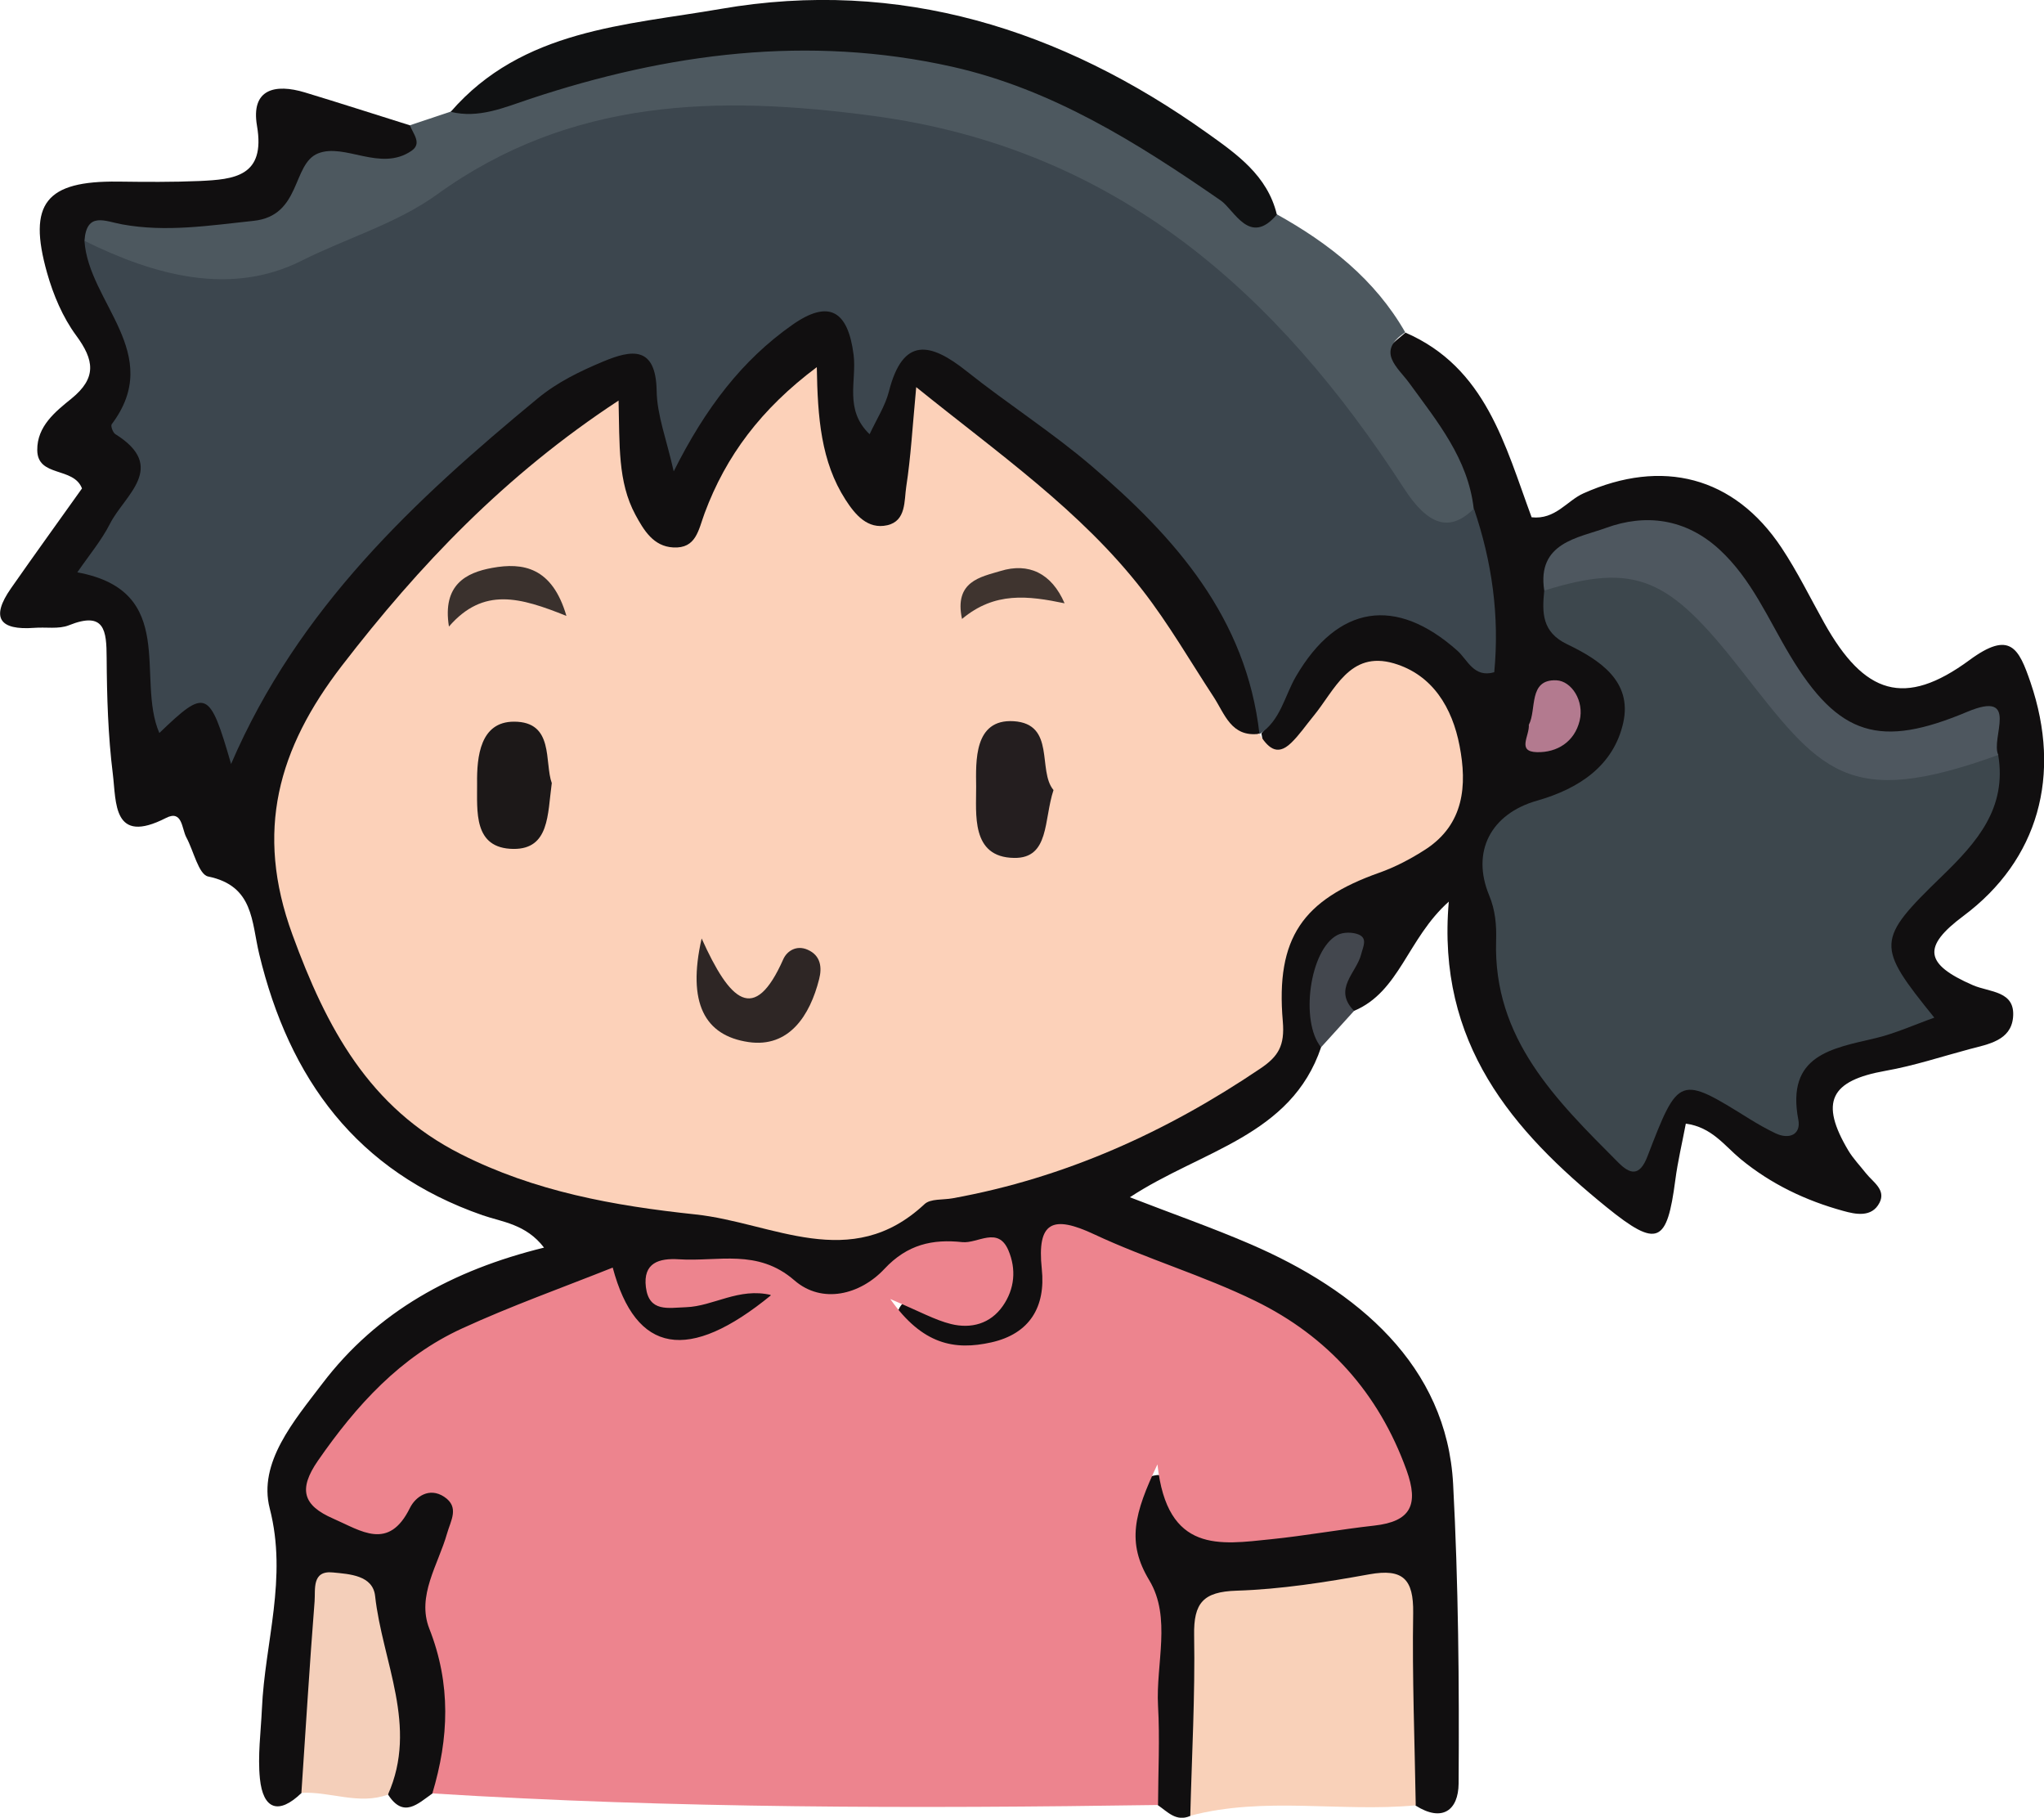 <?xml version="1.0" encoding="UTF-8"?>
<svg id="Layer_2" data-name="Layer 2" xmlns="http://www.w3.org/2000/svg" viewBox="0 0 174.97 155.56">
  <defs>
    <style>
      .cls-1 {
        fill: #ed848e;
      }

      .cls-2 {
        fill: #fcd1b9;
      }

      .cls-3 {
        fill: #3f342f;
      }

      .cls-4 {
        fill: #4e575f;
      }

      .cls-5 {
        fill: #241e1f;
      }

      .cls-6 {
        fill: #1c1818;
      }

      .cls-7 {
        fill: #43474e;
      }

      .cls-8 {
        fill: #4d585f;
      }

      .cls-9 {
        fill: #101112;
      }

      .cls-10 {
        fill: #f9d1b9;
      }

      .cls-11 {
        fill: #2e2625;
      }

      .cls-12 {
        fill: #3c464e;
      }

      .cls-13 {
        fill: #b37a8f;
      }

      .cls-14 {
        fill: #f4cfba;
      }

      .cls-15 {
        fill: #3d474d;
      }

      .cls-16 {
        fill: #110f10;
      }

      .cls-17 {
        fill: #3a312d;
      }
    </style>
  </defs>
  <g id="Layer_1-2" data-name="Layer 1">
    <g>
      <path class="cls-16" d="M120.3,28.46c6.9,2.99,8.53,9.65,10.81,15.81,2.04,.22,3.02-1.42,4.44-2.05,6.73-3.01,12.89-1.46,16.95,4.65,1.37,2.06,2.46,4.3,3.67,6.46,3.42,6.1,6.86,7.25,12.42,3.16,3.48-2.56,4.22-1.03,5.23,1.92,2.7,7.93,.66,15.19-5.74,19.97-3.53,2.63-3.36,4.12,.8,5.93,1.46,.63,3.66,.47,3.44,2.77-.19,1.97-2.12,2.28-3.71,2.7-2.4,.64-4.77,1.43-7.21,1.86-4.73,.84-5.65,2.67-3.18,6.82,.42,.7,1.01,1.31,1.52,1.96,.6,.75,1.72,1.4,1.15,2.51-.66,1.29-2.06,.99-3.1,.7-3.21-.88-6.18-2.29-8.79-4.44-1.37-1.13-2.46-2.73-4.69-3.03-.31,1.64-.69,3.22-.9,4.83-.71,5.39-1.5,5.87-5.88,2.32-8.04-6.52-14.57-14.02-13.51-26.15-3.55,3.17-4.2,7.71-8.11,9.35-2.87-.52-.88-2.6-1.41-3.85-2.1,1.89-1.34,4.52-1.41,6.96-2.57,7.61-10.23,8.81-16.37,12.84,3.66,1.42,7.01,2.59,10.26,3.99,9.23,3.96,16.87,10.41,17.41,20.55,.45,8.46,.53,17.09,.47,25.64-.02,2.27-1.39,3.33-3.68,1.88-2.61-3.21-1.42-7.01-1.51-10.55-.19-7.49-.07-7.49-7.28-6.95-.5,.04-.99,.04-1.49,.08-6.7,.56-7.19,1.2-7.41,7.79-.12,3.54,1.08,7.35-1.61,10.52-1.2,.52-1.93-.36-2.77-.93-1.74-1.77-1.26-4.03-1.31-6.15-.12-4.97,.45-9.98-1.58-14.76-.52-1.22-.39-2.64-.04-3.94,.38-1.47,.89-2.97,2.59-3.35,1.45-.33,1.85,1.04,2.61,1.88,2.36,2.64,14.47,2.92,16.89,.46,1.34-1.36,.63-2.82,.08-4.18-2.1-5.15-5.89-8.8-10.61-11.51-3.91-2.24-8.18-3.69-12.34-5.37-3.16-1.28-4.67-.87-5.34,2.98-.93,5.38-7.28,7.5-11.73,4.35-.97-.68-2.01-1.42-1.41-2.81,.5-1.15,1.6-.99,2.59-.79,1.96,.4,3.99,1.13,5.27-1.23,.34-.63,.21-1.44-.41-1.77-1.92-1.03-3.89-.39-5.8,.12-1.3,.35-2.34,1.25-3.48,1.93-2.49,1.48-5.13,1.77-7.56,.19-2.91-1.89-5.91-1.78-9.08-.93,1.52,.82,3.16,.09,4.75,.11,1.16,.01,2.52-.04,2.86,1.36,.25,1.05-.66,1.79-1.46,2.42-3.79,3.01-8.68,2.82-11.95-.8-1.34-1.48-2.53-1.86-4.33-1.31-7.33,2.25-13.75,5.87-18.45,12.1-1.09,1.44-2.46,3.05-.64,4.83,1.53,1.49,3.26,1.37,4.96,.09,1.36-1.03,2.82-2.02,4.47-.58,1.55,1.35,1.02,3.05,.44,4.62-1.27,3.41-1.16,6.72-.28,10.26,.92,3.71,1.31,7.61-1.8,10.78-1.25,.88-2.48,2.16-3.8,.1-1.05-4.44-.08-9.2-2.08-13.5-.46-1-.36-2.32-1.96-2.94-1.86,2.92-1.53,6.22-1.74,9.44-.16,2.35,.8,5.02-1.62,6.85-1.98,1.92-3.3,1.4-3.57-1.21-.2-1.97,.08-3.98,.17-5.97,.25-5.7,2.21-11.18,.67-17.16-1.01-3.92,2.09-7.51,4.5-10.68,4.69-6.17,11.14-9.71,18.98-11.64-1.54-2.02-3.62-2.2-5.26-2.77-10.78-3.75-16.55-11.68-19.12-22.35-.67-2.78-.46-5.84-4.37-6.64-.82-.17-1.24-2.19-1.87-3.35-.4-.75-.33-2.38-1.74-1.66-4.57,2.34-4.25-1.34-4.55-3.75-.41-3.29-.51-6.63-.53-9.95-.01-2.34-.16-4.02-3.23-2.79-.88,.35-1.98,.14-2.97,.22-2.97,.22-3.75-.86-1.99-3.38,1.99-2.85,4.03-5.67,6.08-8.55-.72-1.88-3.81-.93-3.83-3.28-.02-2.05,1.56-3.3,2.93-4.41,2.19-1.78,1.94-3.31,.4-5.4-1.15-1.56-1.96-3.48-2.49-5.36-1.68-5.95-.09-7.88,6.07-7.81,2.33,.03,4.66,.05,6.99-.05,2.94-.14,5.66-.37,4.91-4.72-.54-3.16,1.55-3.63,4.1-2.86,3.01,.91,6,1.88,9.01,2.82,2.9,2.75-.12,3.79-1.64,3.73-3.87-.15-6.19,1.64-8.83,4.17-2.53,2.42-6.44,2.17-9.94,2.32-1.9,.08-3.88-1.03-5.69,.31,2.27,5.5,3.06,11.28,3.75,17.12,.47,3.97-2.03,6.49-4.03,9.64,4.55,1.69,4.8,5.81,5.48,9.67,.22,1.24-.52,3.1,2.2,1.71,1.94-.99,2.76,1.1,3.51,2.91,5.49-11.9,14.97-20.2,24.49-28.46,.75-.65,1.58-1.22,2.42-1.76,7.34-4.71,9.43-3.89,11.42,4.85,1.65-3.01,3.56-5.46,5.87-7.56,2.09-1.9,4.21-4.26,7.36-3.26,3.55,1.13,2.53,4.59,3,7.48,1.46-1.5,1.36-4.19,3.77-4.6,2.39-.41,4.07,1.09,5.85,2.31,9.38,6.47,18.38,13.28,23.1,24.2,.99,2.29,2.27,4.51,.9,7.08-3.19,2-4.15-.83-5.26-2.65-4.74-7.75-10.45-14.61-17.83-19.99-1.57-1.15-2.83-2.81-5-3.21-1.23,1.93-.69,4.25-1.59,6.21-1.61,3.48-3.92,3.89-6.44,.94-2.12-2.47-2.86-5.55-3.25-9.42-3.28,2.84-5.4,5.69-7,8.97-.96,1.97-1.84,4.16-4.58,3.81-2.46-.31-3.48-2.28-4.38-4.33-.73-1.66-.36-3.66-1.81-5.44-7.37,4.46-13.09,10.6-18.34,17.25-.31,.39-.57,.83-.91,1.19-6.87,7.4-8.56,15.54-4.98,25.26,3.42,9.3,9.16,15.64,18.59,18.66,4.13,1.32,8.36,2.01,12.65,2.69,7.91,1.26,15.27,2.42,23.41-.77,7.56-2.96,15.42-5.12,22.53-9.2,2.75-1.58,4.42-3.5,4.66-7.01,.4-5.93,2.33-10.64,9.34-12.34,5.85-1.42,7.45-6.9,4.59-11.88-2.04-3.55-4.69-3.92-7.66-1.05-1.2,1.16-1.97,2.72-3.35,3.69-1.62,1.13-3.12,1.45-3.51-1.21,.24-.24,.43-.51,.52-.82,3.03-10.66,8.82-12.94,18.05-6.73,.53-4.15-.7-7.87-1.39-11.64-1.02-3.91-3.43-7.06-5.6-10.36-1.73-2.63-1.61-2.8,.76-4.75Z"/>
      <path class="cls-1" d="M37.01,153.48c1.42-4.73,1.61-9.35-.26-14.1-1.1-2.8,.76-5.47,1.52-8.15,.31-1.1,1.08-2.25-.24-3.13-1.29-.86-2.47,0-2.94,.95-1.82,3.7-4.18,1.95-6.57,.91-2.59-1.13-3-2.5-1.3-4.96,3.28-4.73,7.05-8.89,12.33-11.31,4.2-1.93,8.56-3.48,12.9-5.21,1.98,7.4,6.48,8.16,13.57,2.35-2.78-.67-4.95,.96-7.29,1.04-1.52,.05-3.17,.45-3.44-1.71-.26-2.09,1.12-2.5,2.83-2.39,3.34,.22,6.73-.94,9.88,1.8,2.37,2.06,5.64,1.23,7.7-.97,1.98-2.12,4.14-2.57,6.67-2.3,1.33,.14,3.06-1.39,3.95,.7,.69,1.62,.54,3.31-.48,4.77-1.07,1.53-2.72,1.96-4.43,1.54-1.38-.34-2.66-1.07-5.2-2.14,2.76,3.92,5.51,4.41,8.65,3.71,3.31-.74,4.66-3.07,4.32-6.28-.43-4.07,.94-4.63,4.48-2.97,4.5,2.11,9.33,3.52,13.79,5.7,6.2,3.03,10.56,7.87,12.95,14.48,1.07,2.97,.37,4.4-2.76,4.75-2.96,.33-5.91,.87-8.87,1.17-4.3,.44-8.87,1.25-9.69-6.41-2,4.22-2.65,6.69-.7,9.92,1.92,3.19,.55,7.14,.75,10.75,.16,2.82,.01,5.65,0,8.48-20.71,.31-41.42,.3-62.11-.99Z"/>
      <path class="cls-8" d="M7.23,20.61c.18-2.53,1.77-1.67,3.22-1.41,3.77,.69,7.47,.1,11.25-.3,4.1-.43,3.29-4.87,5.52-5.77,2.29-.92,5.34,1.6,8-.22,.94-.64,.13-1.46-.13-2.19,1.17-.39,2.33-.78,3.5-1.17,11.65-5.05,23.8-7.19,36.47-6.26,8.68,.64,16.39,4.02,23.71,8.48,3.53,2.15,6.71,4.88,10.53,6.57,4.47,2.49,8.4,5.57,10.99,10.1-2.54,1.67-.63,2.99,.36,4.36,2.39,3.29,5.01,6.45,5.5,10.71,.78,3.22-1.27,2.85-3.07,2.22-2.7-.94-3.83-3.51-5.4-5.66-7.93-10.89-16.97-20.68-29.95-25.48-11.39-4.21-23.25-5.59-35.32-3.31-3.93,.74-7.84,1.85-11.03,4.41-4.42,3.55-10.02,4.69-14.81,7.65-5.66,3.5-15.42,1.45-19.36-2.75Z"/>
      <path class="cls-10" d="M101.89,155.4c.13-5.15,.42-10.3,.33-15.45-.05-2.78,.78-3.73,3.63-3.82,3.8-.12,7.61-.72,11.36-1.4,2.89-.52,3.8,.41,3.76,3.3-.09,5.49,.13,10.98,.22,16.47-6.42,.6-12.93-.79-19.3,.89Z"/>
      <path class="cls-9" d="M109.3,18.36c-2.32,2.77-3.64-.4-4.8-1.2-7.13-4.93-14.43-9.53-22.99-11.45-12.29-2.75-24.33-1.17-36.16,2.76-2.19,.73-4.36,1.69-6.77,1.1C44.71,2.5,53.58,2.17,61.71,.76c15.27-2.64,29.13,1.72,41.62,10.62,2.53,1.8,5.17,3.64,5.97,6.98Z"/>
      <path class="cls-14" d="M25.8,153.43c.37-5.46,.7-10.93,1.13-16.39,.08-1.01-.26-2.66,1.57-2.47,1.42,.14,3.41,.24,3.61,2.01,.62,5.64,3.71,11.15,1.1,17-2.49,.91-4.93-.28-7.41-.15Z"/>
      <path class="cls-7" d="M113.09,89.63c-1.82-2.21-.98-8.37,1.39-9.61,.49-.26,1.29-.26,1.81-.05,.81,.33,.38,1.07,.23,1.69-.39,1.59-2.45,2.98-.61,4.85-.94,1.04-1.88,2.07-2.82,3.11Z"/>
      <path class="cls-2" d="M107.8,62.83c.69,1.05,1.46,1.97,2.72,.75,.71-.68,1.27-1.52,1.9-2.28,1.84-2.23,3.1-5.64,6.9-4.53,3.33,.98,5,3.82,5.62,7.05,.66,3.39,.39,6.72-2.91,8.87-1.24,.8-2.58,1.51-3.97,2-6.52,2.31-8.87,5.54-8.25,12.72,.18,2.08-.39,3-1.9,4.02-8.06,5.45-16.75,9.38-26.37,11.12-.82,.15-1.89,.02-2.4,.5-6.33,5.92-13,1.58-19.61,.88-6.99-.74-13.76-1.96-20.1-5.17-7.84-3.97-11.49-10.81-14.4-18.78-3.24-8.85-1.22-15.92,4.23-23,6.62-8.59,13.95-16.31,23.69-22.7,.1,3.78-.08,6.95,1.44,9.77,.72,1.33,1.54,2.71,3.24,2.8,1.97,.11,2.15-1.49,2.69-2.94,1.82-4.89,4.83-8.92,9.6-12.49,.07,4.33,.36,8.09,2.46,11.35,.82,1.27,1.89,2.56,3.57,2.18,1.64-.37,1.44-2.11,1.63-3.33,.38-2.46,.52-4.95,.85-8.49,7.08,5.72,14.09,10.57,19.38,17.39,2.23,2.87,4.07,6.06,6.07,9.11,.97,1.48,1.51,3.48,3.92,3.17v.02Z"/>
      <path class="cls-12" d="M7.23,20.61c6,2.97,12.53,4.75,18.59,1.7,3.84-1.93,8.13-3.17,11.58-5.66,11.46-8.27,24.07-8.51,37.36-6.73,20.79,2.78,34.58,15.12,45.42,31.87,2.09,3.23,3.94,3.77,5.99,1.74,1.55,4.54,2.2,9.19,1.74,14-1.75,.5-2.28-1.06-3.15-1.84-5.28-4.7-10.25-3.92-13.82,2.19-.98,1.68-1.32,3.79-3.13,4.95,0,0,0-.02,0-.02-1.12-9.94-7.21-16.82-14.37-22.93-3.39-2.9-7.19-5.32-10.68-8.1-3.11-2.48-5.47-3-6.67,1.73-.31,1.22-1.04,2.34-1.65,3.65-2.2-2.1-1.09-4.59-1.37-6.79-.48-3.8-2.12-4.77-5.26-2.56-4.28,3.01-7.42,7.1-10.14,12.53-.61-2.73-1.43-4.81-1.46-6.9-.07-3.88-2.16-3.51-4.58-2.5-1.98,.83-3.9,1.75-5.62,3.17-10.56,8.72-20.49,17.95-26.23,31.27-1.85-6.39-2.14-6.49-6.14-2.65-2.03-4.68,1.65-12.15-7.02-13.75,1-1.46,2.07-2.73,2.8-4.17,1.24-2.44,4.97-4.84,.45-7.66-.21-.13-.41-.7-.31-.84,4.55-6.04-1.99-10.41-2.33-15.7Z"/>
      <path class="cls-15" d="M171.05,64.61c.76,4.55-1.82,7.47-4.79,10.35-5.7,5.52-5.67,5.95-.68,12.13-1.74,.62-3.34,1.35-5.01,1.75-3.77,.89-7.69,1.44-6.63,6.99,.24,1.24-.76,1.73-1.97,1.15-.75-.36-1.47-.77-2.17-1.2-6.04-3.76-6.1-3.78-8.77,3.17-.69,1.81-1.53,1.51-2.5,.54-5.3-5.32-10.72-10.59-10.46-18.99,.04-1.32-.06-2.59-.6-3.89-1.54-3.72,.14-6.96,4.1-8.09,3.59-1.02,6.55-2.98,7.38-6.66,.8-3.57-2.04-5.4-4.81-6.73-2.16-1.04-2.14-2.71-1.95-4.59,4.14-3.44,10.04-3.07,13.59,.94,2.53,2.85,4.8,5.92,7.29,8.81,3.88,4.5,8.48,6.16,14.22,4.25,1.24-.41,2.53-.97,3.76,.07Z"/>
      <path class="cls-4" d="M171.05,64.61c-13.02,4.72-15.22,1.4-22.09-7.37-6.08-7.76-8.88-9.15-16.77-6.7-.64-4.11,2.91-4.5,5.28-5.36,3.39-1.24,6.82-.81,9.71,1.84,2.76,2.54,4.17,5.94,6.03,9.04,4.19,6.99,7.76,7.98,15.18,4.86,4.58-1.92,1.97,2.29,2.67,3.69Z"/>
      <path class="cls-13" d="M130.87,62.03c.69-1.3-.07-3.91,2.36-3.81,1.3,.06,2.4,1.77,1.99,3.46-.44,1.81-1.93,2.73-3.65,2.69-1.76-.04-.62-1.41-.7-2.35Z"/>
      <path class="cls-5" d="M90.18,67.62c-.84,2.54-.33,5.85-3.37,5.8-3.73-.05-3.23-3.8-3.25-6.11-.02-2.13-.21-5.8,3.21-5.59,3.62,.23,2.02,4.23,3.41,5.89Z"/>
      <path class="cls-6" d="M47.23,67.04c-.36,2.66-.2,5.63-3.27,5.61-3.47-.03-3.1-3.25-3.12-5.6-.03-2.31,.27-5.29,3.16-5.29,3.47,0,2.58,3.47,3.24,5.28Z"/>
      <path class="cls-11" d="M60.06,80.31c2.42,5.37,4.5,7.4,6.99,1.78,.31-.7,1.12-1.23,2.07-.82,1.16,.5,1.25,1.55,1,2.52-.79,3.14-2.59,5.89-6.04,5.39-3.77-.55-5.27-3.36-4.02-8.86Z"/>
      <path class="cls-17" d="M48.49,52.71c-3.97-1.59-7.1-2.5-10.06,.91-.58-3.59,1.49-4.62,3.7-5.02,2.62-.48,5.14-.08,6.36,4.12Z"/>
      <path class="cls-3" d="M91.13,51.63c-3.13-.65-5.98-1.01-8.78,1.34-.7-3.24,1.64-3.6,3.28-4.1,2.43-.75,4.39,.19,5.5,2.76Z"/>
    </g>
  </g>
</svg>